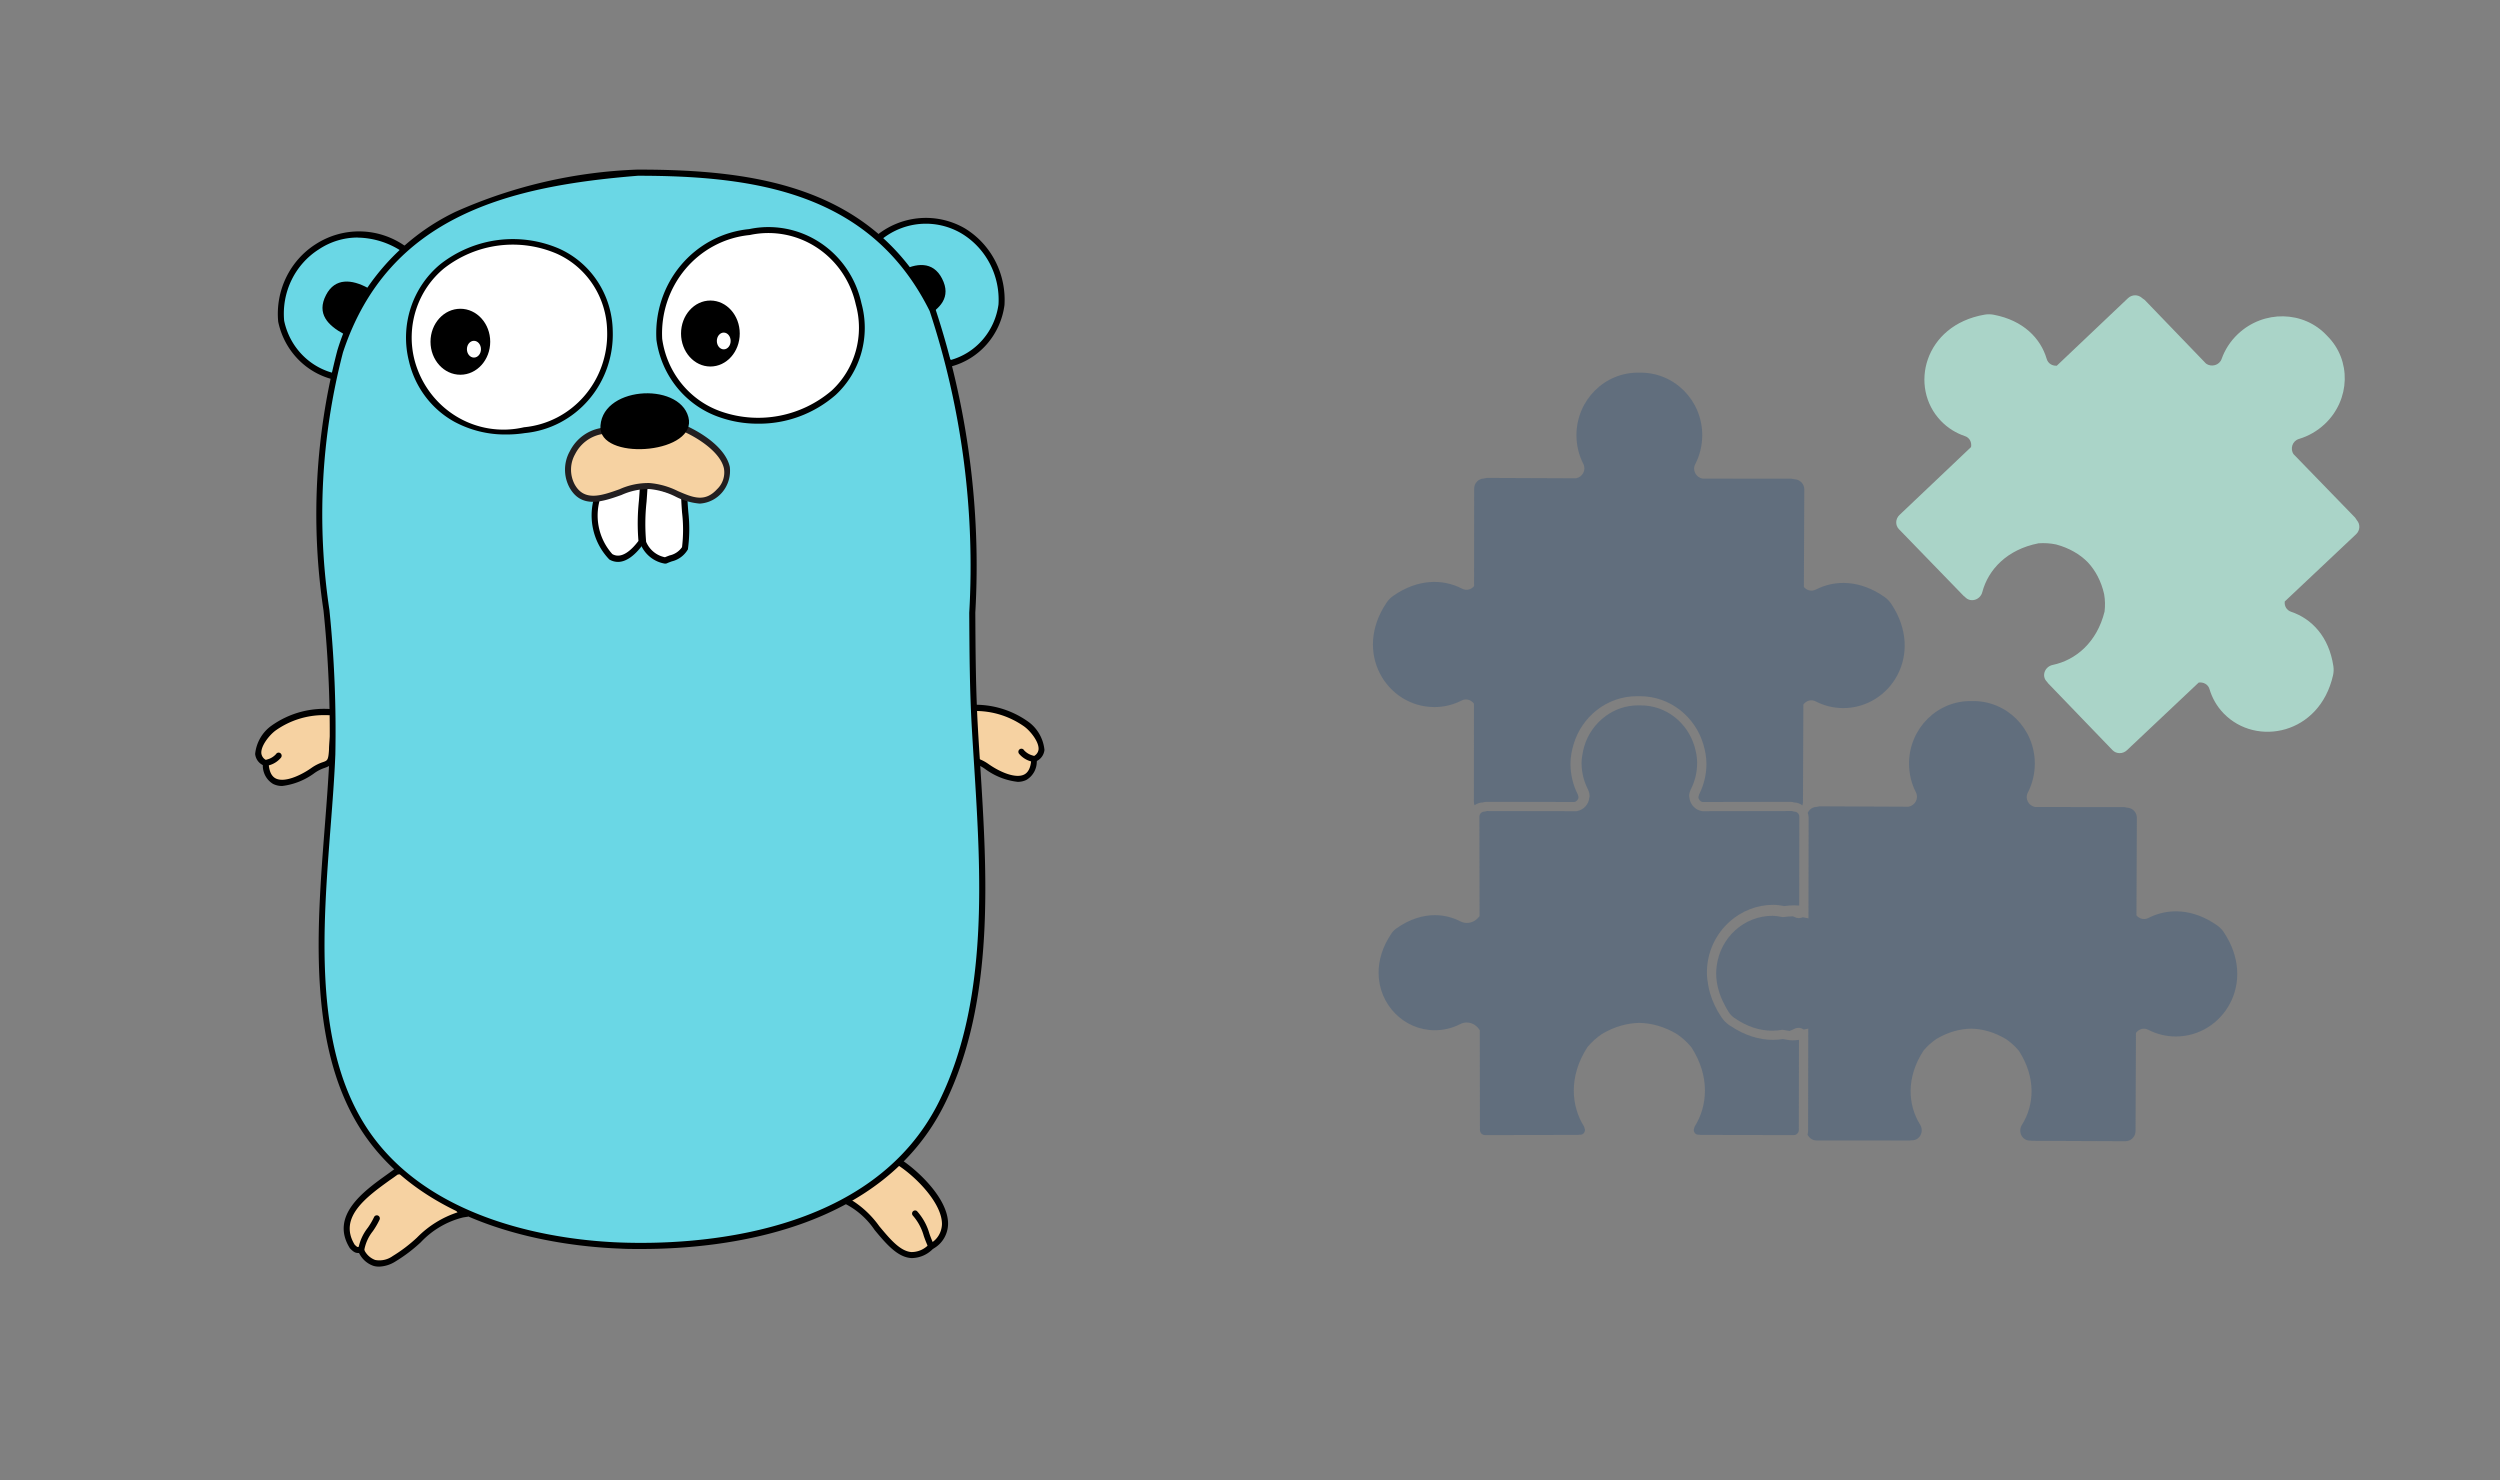 <?xml version="1.0" encoding="UTF-8" standalone="no"?>
<!-- Created with Inkscape (http://www.inkscape.org/) -->

<svg
   width="201mm"
   height="119mm"
   viewBox="0 0 201 119"
   version="1.1"
   id="svg1"
   xml:space="preserve"
   inkscape:version="1.4.2 (ebf0e940, 2025-05-08)"
   sodipodi:docname="use-case-embed.svg"
   xmlns:inkscape="http://www.inkscape.org/namespaces/inkscape"
   xmlns:sodipodi="http://sodipodi.sourceforge.net/DTD/sodipodi-0.dtd"
   xmlns="http://www.w3.org/2000/svg"
   xmlns:svg="http://www.w3.org/2000/svg"><rect x="0" y="0" width="201" height="119" fill="#808080" stroke="none"/><sodipodi:namedview
     id="namedview1"
     pagecolor="#ffffff"
     bordercolor="#000000"
     borderopacity="0.25"
     inkscape:showpageshadow="2"
     inkscape:pageopacity="0.0"
     inkscape:pagecheckerboard="0"
     inkscape:deskcolor="#d1d1d1"
     inkscape:document-units="mm"
     inkscape:zoom="0.41124686"
     inkscape:cx="395.1398"
     inkscape:cy="452.28309"
     inkscape:window-width="896"
     inkscape:window-height="859"
     inkscape:window-x="222"
     inkscape:window-y="38"
     inkscape:window-maximized="0"
     inkscape:current-layer="g1" /><defs
     id="defs1" /><g
     inkscape:label="Layer 1"
     inkscape:groupmode="layer"
     id="layer1"><g
       id="g1"
       transform="matrix(0.265,0,0,0.265,-54.513,321.873)"><g
         id="Object"
         transform="matrix(0.459,0,0,0.454,502.914,-1236.863)">
	<g
   id="g4">
		<path
   style="fill:#aad4c8"
   d="m 910.399,396.712 -1.196,-1.804 -40.69,-42.397 c -2.402,-3.59 -0.823,-8.84 3.567,-10.164 6.173,-1.875 12.039,-5.194 17.083,-9.98 16.965,-16.183 17.721,-42.811 1.523,-58.973 -15.437,-16.927 -42.049,-17.356 -58.989,-1.122 -5.008,4.801 -8.585,10.516 -10.721,16.608 -1.528,4.32 -6.837,5.662 -10.307,3.107 l -40.547,-42.558 -1.758,-1.267 c -2.554,-2.448 -6.653,-2.43 -9.305,0.125 l -47.027,45.11 c -2.918,0.194 -5.789,-1.428 -6.683,-4.538 -3.996,-13.82 -15.494,-25.751 -34.987,-29.52 -1.998,-0.393 -4.124,-0.411 -6.143,-0.053 -39.924,7.021 -50.205,48.526 -28.748,71.046 4.543,4.768 10.005,8.143 15.871,10.123 3.163,1.073 4.568,4.287 4.001,7.307 l -47.297,45.378 c -2.749,2.629 -2.887,6.893 -0.343,9.52 l 42.77,44.594 0.761,0.59 0.255,0.268 c 3.628,3.802 9.969,1.786 11.298,-3.431 3.919,-15.069 16.377,-28.518 37.175,-32.611 3.888,-0.283 7.803,-0.033 11.609,0.772 8.753,2.391 15.698,6.569 20.874,11.837 5.023,5.414 8.896,12.54 10.874,21.397 0.649,3.822 0.736,7.734 0.276,11.625 -5.044,20.593 -19.04,32.433 -34.267,35.647 -5.258,1.124 -7.563,7.358 -3.924,11.145 l 0.256,0.266 0.562,0.805 42.607,44.719 c 2.529,2.662 6.801,2.698 9.535,0.089 l 47.451,-45.238 c 3.051,-0.427 6.198,1.144 7.128,4.341 1.732,5.966 4.849,11.574 9.412,16.324 21.533,22.448 63.43,14.037 72.254,-25.522 0.445,-2.018 0.526,-4.142 0.215,-6.142 -2.892,-19.648 -14.303,-31.684 -27.905,-36.29 -3.061,-1.038 -4.588,-3.983 -4.231,-6.876 l 47.165,-44.954 c 2.661,-2.535 2.855,-6.623 0.546,-9.303 z"
   id="path1" />
		<path
   style="fill:#616e7d"
   d="m 694.305,811.241 h 0.358 l 0.976,0.143 61.763,0.268 c 3.679,0.018 6.653,-3.053 6.674,-6.822 l 0.266,-65.563 c 1.804,-2.479 5.1,-3.68 8.063,-2.123 5.493,2.874 11.701,4.517 18.284,4.517 31.104,0.038 54.073,-36.005 31.651,-69.791 -1.134,-1.696 -2.616,-3.237 -4.272,-4.412 -16.178,-11.52 -32.734,-11.627 -45.494,-5.002 -2.877,1.484 -6.045,0.519 -7.89,-1.73 l 0.26,-65.152 c 0.026,-3.661 -2.79,-6.66 -6.321,-6.822 l -2.141,-0.411 -58.764,-0.036 c -4.241,-0.751 -6.945,-5.519 -4.844,-9.609 2.908,-5.749 4.589,-12.284 4.619,-19.216 0.102,-23.45 -18.575,-42.448 -41.456,-41.968 -22.908,-0.608 -41.662,18.303 -41.687,41.756 0.015,6.944 1.63,13.482 4.563,19.249 2.06,4.09 -0.669,8.858 -4.921,9.594 l -58.784,-0.268 -2.121,0.391 c -2.524,0.107 -4.644,1.696 -5.687,3.93 0.358,1.017 0.583,2.125 0.583,3.27 l -0.112,67.272 -3.684,-0.731 c -1.671,0.731 -3.582,0.856 -5.406,-0.107 l -1.14,-0.501 c -1.982,0.018 -4.022,0.161 -6.127,0.465 l -0.536,0.072 -0.537,-0.089 c -2.325,-0.429 -4.394,-0.805 -6.387,-0.805 -18.85,0.036 -34.456,14.589 -36.817,33.503 -0.21,1.625 -0.353,3.27 -0.353,4.967 0,6.786 1.819,14.037 5.738,21.377 0.843,1.589 1.686,3.197 2.744,4.804 0.909,1.357 2.105,2.591 3.429,3.516 8.656,6.129 17.154,8.594 25.064,8.61 2.115,-0.016 4.19,-0.194 6.224,-0.517 l 0.536,-0.107 0.536,0.09 c 1.717,0.284 3.056,0.552 4.298,0.697 1.042,-0.429 2.095,-0.858 3.107,-1.395 2.141,-1.106 4.451,-0.749 6.234,0.447 l 2.943,-0.59 -0.107,68.294 c 0,0.874 -0.153,1.733 -0.353,2.555 1.078,2.266 3.286,3.873 5.912,3.873 l 61.779,0.039 0.945,-0.128 h 0.373 c 5.263,0.018 8.186,-5.946 5.35,-10.537 -8.15,-13.25 -9.203,-31.539 2.259,-49.38 2.489,-3.02 5.375,-5.644 8.59,-7.841 7.788,-4.663 15.621,-6.768 23.01,-6.855 7.379,0.122 15.187,2.284 22.954,6.965 3.193,2.213 6.081,4.855 8.559,7.892 11.375,17.893 10.199,36.181 1.977,49.398 -2.825,4.57 0.062,10.554 5.32,10.554 z"
   id="path2" />
		<path
   style="fill:#616e7d"
   d="m 475.683,579.766 -0.138,0.358 -0.061,0.128 -0.353,1.408 c -0.015,1.484 1.19,2.984 2.677,3.303 l 58.335,-0.105 c 0.838,0 1.538,0.232 2.269,0.411 v -0.018 c 2.049,0.089 3.924,0.805 5.462,1.965 l 0.373,-1.84 0.266,-65.56 c 1.809,-2.483 5.105,-3.661 8.063,-2.125 5.483,2.874 11.686,4.517 18.278,4.517 31.119,0.036 54.078,-36.004 31.656,-69.793 -1.145,-1.696 -2.612,-3.232 -4.267,-4.41 -16.173,-11.521 -32.744,-11.628 -45.509,-5 -2.862,1.479 -6.045,0.516 -7.885,-1.735 l 0.276,-65.149 c 0.005,-3.659 -2.806,-6.663 -6.336,-6.822 l -2.136,-0.409 -58.764,-0.039 c -4.251,-0.748 -6.955,-5.521 -4.86,-9.606 2.933,-5.754 4.599,-12.289 4.64,-19.221 0.107,-23.462 -18.57,-42.448 -41.472,-41.968 -22.892,-0.603 -41.651,18.306 -41.681,41.755 0.01,6.947 1.64,13.485 4.563,19.254 2.06,4.086 -0.659,8.858 -4.905,9.571 l -58.789,-0.25 -2.126,0.391 c -3.536,0.146 -6.357,3.127 -6.357,6.809 l -0.056,65.148 c -1.87,2.231 -5.043,3.196 -7.894,1.679 -12.729,-6.681 -29.305,-6.663 -45.535,4.786 -1.661,1.163 -3.143,2.698 -4.298,4.394 -22.601,33.664 0.205,69.812 31.314,69.935 6.587,0.036 12.806,-1.571 18.293,-4.43 2.979,-1.533 6.28,-0.319 8.048,2.182 l -0.051,65.56 c 0,0.82 0.189,1.589 0.45,2.322 1.528,-1.127 3.388,-1.822 5.427,-1.911 v 0.018 c 0.72,-0.179 1.436,-0.411 2.274,-0.411 l 58.34,0.105 c 1.482,-0.319 2.693,-1.819 2.662,-3.283 l -0.342,-1.428 -0.066,-0.161 -0.076,-0.161 -0.077,-0.197 c -2.969,-6.02 -4.691,-12.808 -4.737,-20.003 h -0.01 v -0.194 -0.038 -0.107 c 0,-4.553 0.858,-8.784 1.993,-12.752 5.361,-18.59 21.968,-32.376 41.978,-32.376 l 1.057,0.018 0.89,-0.018 c 19.99,0 36.612,13.787 41.973,32.376 1.134,3.968 1.977,8.199 1.977,12.769 v 0.09 c -10e-4,7.305 -1.748,14.18 -4.753,20.268 z"
   id="path3" />
		<path
   style="fill:#616e7d"
   d="m 495.943,664.76 c 7.68,-6.857 17.696,-11.055 28.697,-11.088 l 0.016,3.285 v -3.285 c 2.667,0 5.013,0.462 7.179,0.838 2.218,-0.286 4.431,-0.48 6.643,-0.498 1.088,0 2.181,0.051 3.28,0.156 l 0.082,-59.326 c 0,-1.875 -1.333,-3.229 -2.897,-3.409 l -0.22,-0.056 -0.506,-0.018 -0.486,-0.176 -0.986,-0.197 -59.06,0.105 -0.286,-0.053 c -4.619,-0.838 -7.803,-4.643 -8.232,-9.088 l -0.164,-0.892 c 0,-1.395 0.332,-2.823 0.991,-4.198 h -0.031 l 0.133,-0.34 0.076,-0.107 c 2.622,-5.289 4.134,-11.198 4.134,-17.522 v -0.089 c 0,-3.713 -0.69,-7.302 -1.717,-10.894 -4.62,-15.928 -18.718,-27.52 -35.509,-27.52 l -0.858,0.018 h -0.092 -0.097 l -0.894,-0.018 c -7.9,0 -15.151,2.627 -21.15,7.003 -6.76,4.929 -11.916,12.072 -14.348,20.516 -0.598,2.036 -1.017,4.09 -1.319,6.162 -0.235,1.553 -0.424,3.107 -0.424,4.696 v 0.018 0.107 c 0,6.323 1.523,12.233 4.16,17.501 l 0.081,0.146 0.056,0.161 0.082,0.197 -0.026,0.015 c 0.618,1.339 0.961,2.77 0.961,4.163 l -0.153,0.805 c -0.399,4.481 -3.597,8.321 -8.232,9.16 l -0.281,0.053 -59.06,-0.105 -0.48,0.089 -0.516,0.107 -0.48,0.176 -0.516,0.018 c -1.661,0.072 -3.118,1.502 -3.133,3.449 l 0.112,66.362 -0.772,0.948 c -1.85,2.213 -4.573,3.626 -7.583,3.626 -1.502,0 -3.06,-0.357 -4.466,-1.109 -5.028,-2.606 -10.664,-4.088 -16.684,-4.088 -7.946,0 -16.602,2.57 -25.324,8.768 -1.319,0.93 -2.54,2.159 -3.429,3.518 -5.974,8.948 -8.483,17.895 -8.483,26.165 0,21.286 16.699,38.432 37.134,38.465 h 0.066 c 6.004,0 11.666,-1.464 16.694,-4.088 1.375,-0.713 2.872,-1.071 4.328,-1.071 3.296,0 6.208,1.715 8.022,4.231 l 0.638,0.894 0.103,66.631 c 0,1.98 1.538,3.465 3.27,3.465 l 61.529,-0.105 0.976,-0.146 h 0.25 0.358 c 0.986,-0.018 1.62,-0.358 2.182,-0.928 0.536,-0.608 0.879,-1.482 0.879,-2.412 l -0.583,-2.052 c -4.313,-6.968 -6.816,-15.253 -6.816,-24.111 0,-9.303 2.77,-19.237 8.937,-28.882 l 0.118,-0.176 0.117,-0.141 c 2.693,-3.27 5.831,-6.127 9.3,-8.503 l 0.082,-0.054 0.072,-0.053 c 8.252,-4.964 16.684,-7.269 24.671,-7.412 h 0.025 0.077 c 7.992,0.143 16.413,2.448 24.656,7.412 l 0.082,0.036 0.087,0.072 c 3.47,2.376 6.602,5.233 9.29,8.503 l 0.128,0.161 0.112,0.155 c 6.162,9.645 8.943,19.579 8.927,28.899 0,8.84 -2.483,17.125 -6.811,24.111 l -0.593,2.034 c -0.005,0.93 0.353,1.804 0.894,2.412 0.547,0.57 1.196,0.909 2.182,0.928 h 0.593 l 0.235,0.038 0.736,0.107 61.549,0.105 c 1.727,0 3.27,-1.484 3.276,-3.465 l 0.107,-60.169 c -1.385,0.179 -2.821,0.307 -4.318,0.307 h -0.02 c -2.545,-0.018 -4.548,-0.575 -6.229,-0.859 -2.157,0.322 -4.334,0.552 -6.582,0.552 -8.998,0 -18.569,-2.856 -27.915,-9.195 l -1.058,-0.644 c -1.977,-1.428 -3.735,-3.214 -5.12,-5.286 -3.52,-5.269 -5.953,-10.641 -7.517,-15.966 -0.48,-1.658 -0.843,-3.322 -1.155,-4.962 -0.578,-3.037 -0.94,-6.04 -0.94,-8.985 0,-13.604 5.871,-25.805 15.186,-34.108 z"
   id="path4" />
	</g>
</g><g
         id="g2"
         transform="matrix(11.642,0,0,11.887,216.643,-1186.934)"><path
           d="m 5.987,17.15 c 0.04,0.826 0.865,0.444 1.239,0.186 0.355,-0.245 0.459,-0.041 0.49,-0.525 a 7.937,7.937 0 0 0 0.039,-0.955 2.342,2.342 0 0 0 -1.56,0.4 c -0.227,0.165 -0.651,0.69 -0.208,0.9"
           style="fill:#f6d2a2;fill-rule:evenodd"
           id="path1-1" /><path
           d="M 6.416,17.732 A 0.527,0.527 0 0 1 6.18,17.681 0.541,0.541 0 0 1 5.91,17.199 0.358,0.358 0 0 1 5.71,16.916 1.006,1.006 0 0 1 6.142,16.189 2.4,2.4 0 0 1 7.755,15.776 l 0.068,0.006 V 15.85 A 5.667,5.667 0 0 1 7.8,16.597 C 7.794,16.67 7.789,16.742 7.784,16.815 7.762,17.158 7.698,17.21 7.521,17.271 A 0.975,0.975 0 0 0 7.26,17.4 1.788,1.788 0 0 1 6.416,17.732 Z m 1.11,-1.808 A 2.2,2.2 0 0 0 6.24,16.318 c -0.162,0.118 -0.387,0.394 -0.368,0.584 a 0.219,0.219 0 0 0 0.147,0.177 l 0.043,0.02 v 0.047 c 0.01,0.206 0.072,0.338 0.185,0.394 0.218,0.108 0.624,-0.058 0.931,-0.269 a 1.127,1.127 0 0 1 0.3,-0.148 c 0.116,-0.04 0.14,-0.049 0.157,-0.318 0,-0.073 0.01,-0.146 0.016,-0.22 A 6.148,6.148 0 0 0 7.677,15.927 Q 7.6,15.924 7.527,15.924 Z"
           id="path2-4" /><path
           d="M 5.987,17.15 A 0.65,0.65 0 0 0 6.316,16.965"
           style="fill:#c6b198;fill-rule:evenodd"
           id="path3-9" /><path
           d="M 5.987,17.229 A 0.079,0.079 0 0 1 5.96,17.077 l 0.053,-0.019 a 0.473,0.473 0 0 0 0.241,-0.139 0.079,0.079 0 1 1 0.126,0.094 0.615,0.615 0 0 1 -0.314,0.193 l -0.051,0.018 a 0.078,0.078 0 0 1 -0.028,0.005 z"
           id="path4-5" /><path
           d="M 7.894,7.309 C 4.731,6.42 7.083,2.4 9.622,4.052 Z"
           style="fill:#6ad7e5;fill-rule:evenodd"
           id="path5" /><path
           d="M 7.934,7.4 7.873,7.383 A 1.927,1.927 0 0 1 6.311,5.883 2.094,2.094 0 0 1 7.288,3.904 2.116,2.116 0 0 1 9.666,3.985 l 0.06,0.039 z M 8.383,3.734 a 1.852,1.852 0 0 0 -1.01,0.3 1.933,1.933 0 0 0 -0.907,1.823 1.755,1.755 0 0 0 1.388,1.359 L 9.519,4.079 A 2.17,2.17 0 0 0 8.383,3.736 Z"
           id="path6" /><path
           d="m 21.944,3.75 c 2.5,-1.758 4.765,2.209 1.856,3.207 z"
           style="fill:#6ad7e5;fill-rule:evenodd"
           id="path7" /><path
           d="M 23.765,7.052 21.84,3.727 21.899,3.686 a 2.066,2.066 0 0 1 2.295,-0.193 2.122,2.122 0 0 1 1.044,1.965 1.881,1.881 0 0 1 -1.413,1.573 z M 22.049,3.773 23.836,6.86 A 1.712,1.712 0 0 0 25.082,5.442 1.961,1.961 0 0 0 24.115,3.628 1.857,1.857 0 0 0 22.049,3.773 Z"
           id="path8" /><path
           d="m 22.483,27.317 c 0.636,0.393 1.8,1.583 0.844,2.16 -0.916,0.839 -1.429,-0.921 -2.234,-1.165 a 2.225,2.225 0 0 1 1.39,-0.995 z"
           style="fill:#f6d2a2;fill-rule:evenodd"
           id="path9" /><path
           d="M 22.844,29.781 H 22.806 C 22.445,29.759 22.145,29.407 21.855,29.066 A 2.041,2.041 0 0 0 21.07,28.389 l -0.106,-0.032 0.066,-0.09 a 2.323,2.323 0 0 1 1.441,-1.026 H 22.5 l 0.025,0.015 c 0.407,0.252 1.247,0.988 1.243,1.654 a 0.73,0.73 0 0 1 -0.393,0.636 0.791,0.791 0 0 1 -0.531,0.235 z m -1.625,-1.5 a 2.505,2.505 0 0 1 0.756,0.687 c 0.281,0.33 0.547,0.642 0.841,0.66 a 0.626,0.626 0 0 0 0.457,-0.2 l 0.012,-0.009 a 0.578,0.578 0 0 0 0.324,-0.506 c 0,-0.532 -0.672,-1.2 -1.144,-1.5 a 2.055,2.055 0 0 0 -1.246,0.863 z"
           id="path10" /><path
           d="m 23.327,29.556 a 0.079,0.079 0 0 1 -0.07,-0.043 2.918,2.918 0 0 1 -0.123,-0.3 1.309,1.309 0 0 0 -0.286,-0.518 0.079,0.079 0 0 1 0.109,-0.113 1.447,1.447 0 0 1 0.325,0.577 2.806,2.806 0 0 0 0.116,0.28 0.079,0.079 0 0 1 -0.035,0.106 0.078,0.078 0 0 1 -0.036,0.011 z"
           id="path11" /><path
           d="M 11.124,28.662 C 10.378,28.777 9.958,29.451 9.336,29.793 8.75,30.143 8.525,29.681 8.473,29.587 8.381,29.545 8.389,29.626 8.247,29.487 7.7,28.625 8.812,28 9.39,27.572 c 0.805,-0.163 1.31,0.535 1.734,1.09 z"
           style="fill:#f6d2a2;fill-rule:evenodd"
           id="path12" /><path
           d="M 8.939,30 A 0.535,0.535 0 0 1 8.798,29.982 0.647,0.647 0 0 1 8.418,29.652 H 8.4 c -0.066,0 -0.115,-0.014 -0.213,-0.113 L 8.176,29.526 C 7.653,28.7 8.543,28.073 9.133,27.658 9.207,27.606 9.277,27.558 9.34,27.51 L 9.354,27.5 h 0.017 c 0.829,-0.168 1.353,0.518 1.773,1.069 l 0.119,0.155 -0.131,0.02 A 2.263,2.263 0 0 0 10.027,29.378 4.023,4.023 0 0 1 9.37,29.866 0.859,0.859 0 0 1 8.939,30 Z M 8.412,29.494 a 0.213,0.213 0 0 1 0.092,0.021 l 0.023,0.011 0.02,0.035 a 0.509,0.509 0 0 0 0.292,0.269 0.6,0.6 0 0 0 0.456,-0.1 3.909,3.909 0 0 0 0.633,-0.471 2.629,2.629 0 0 1 1.056,-0.644 c -0.4,-0.526 -0.862,-1.094 -1.562,-0.963 -0.061,0.044 -0.127,0.091 -0.2,0.139 -0.6,0.424 -1.352,0.952 -0.919,1.648 0.062,0.062 0.077,0.061 0.09,0.061 z"
           id="path13" /><path
           d="M 8.472,29.665 H 8.465 a 0.079,0.079 0 0 1 -0.072,-0.085 1.2,1.2 0 0 1 0.253,-0.572 1.852,1.852 0 0 0 0.165,-0.276 0.079,0.079 0 0 1 0.144,0.064 1.992,1.992 0 0 1 -0.178,0.3 1.065,1.065 0 0 0 -0.226,0.5 0.079,0.079 0 0 1 -0.079,0.069 z"
           id="path14" /><path
           d="M 8.026,6.2 C 7.609,5.979 7.303,5.68 7.558,5.2 7.794,4.753 8.233,4.8 8.65,5.022 Z"
           style="fill-rule:evenodd"
           id="path15" /><path
           d="m 23.141,5.778 c 0.417,-0.221 0.723,-0.52 0.468,-1 C 23.373,4.331 22.934,4.378 22.517,4.6 Z"
           style="fill-rule:evenodd"
           id="path16" /><path
           d="m 26.013,17.046 c -0.04,0.826 -0.865,0.444 -1.239,0.186 -0.355,-0.245 -0.459,-0.041 -0.49,-0.525 a 7.936,7.936 0 0 1 -0.039,-0.955 2.342,2.342 0 0 1 1.56,0.4 c 0.227,0.165 0.651,0.69 0.208,0.9"
           style="fill:#f6d2a2;fill-rule:evenodd"
           id="path17" /><path
           d="M 25.584,17.627 A 1.788,1.788 0 0 1 24.73,17.296 0.975,0.975 0 0 0 24.469,17.167 c -0.177,-0.062 -0.241,-0.114 -0.263,-0.456 0,-0.073 -0.01,-0.145 -0.016,-0.218 a 5.676,5.676 0 0 1 -0.023,-0.747 v -0.068 l 0.068,-0.006 a 2.4,2.4 0 0 1 1.613,0.413 1.006,1.006 0 0 1 0.432,0.727 0.358,0.358 0 0 1 -0.2,0.283 0.541,0.541 0 0 1 -0.27,0.482 0.527,0.527 0 0 1 -0.226,0.05 z m -1.263,-1.8 a 6.148,6.148 0 0 0 0.026,0.658 c 0.006,0.073 0.011,0.146 0.016,0.22 0.017,0.269 0.041,0.277 0.157,0.318 a 1.127,1.127 0 0 1 0.3,0.148 c 0.306,0.212 0.713,0.377 0.931,0.269 0.113,-0.056 0.175,-0.188 0.185,-0.394 v -0.047 l 0.043,-0.02 a 0.219,0.219 0 0 0 0.147,-0.177 c 0.018,-0.19 -0.206,-0.466 -0.368,-0.584 a 2.232,2.232 0 0 0 -1.437,-0.394 z"
           id="path18" /><path
           d="M 26.013,17.046 A 0.65,0.65 0 0 1 25.684,16.861"
           style="fill:#c6b198;fill-rule:evenodd"
           id="path19" /><path
           d="m 26.013,17.124 a 0.078,0.078 0 0 1 -0.027,0 l -0.051,-0.018 a 0.614,0.614 0 0 1 -0.314,-0.193 0.079,0.079 0 1 1 0.126,-0.094 0.473,0.473 0 0 0 0.241,0.139 l 0.053,0.019 a 0.079,0.079 0 0 1 -0.027,0.152 z"
           id="path20" /><path
           d="m 15.683,2.079 c 3.166,0 6.134,0.453 7.681,3.495 1.389,3.409 0.895,7.086 1.107,10.689 0.182,3.094 0.585,6.668 -0.85,9.536 -1.51,3.016 -5.283,3.775 -8.392,3.664 C 12.787,29.376 9.838,28.579 8.46,26.348 6.843,23.731 7.609,19.839 7.726,16.927 7.865,13.478 6.792,10.017 7.926,6.642 9.102,3.142 12.272,2.349 15.684,2.079"
           style="fill:#6ad7e5;fill-rule:evenodd"
           id="path21" /><path
           d="m 15.77,29.55 c -0.2,0 -0.38,0 -0.543,-0.01 -1.5,-0.054 -5.176,-0.469 -6.833,-3.152 C 7.087,24.272 7.32,21.347 7.525,18.766 7.577,18.117 7.625,17.503 7.649,16.923 A 29.673,29.673 0 0 0 7.492,13.257 16.216,16.216 0 0 1 7.852,6.616 5.812,5.812 0 0 1 10.932,3.077 12.948,12.948 0 0 1 15.677,2 h 0.006 c 3.091,0 6.17,0.429 7.751,3.538 v 0.006 a 20.518,20.518 0 0 1 1.044,7.762 c 0.005,0.969 0.011,1.972 0.068,2.952 0.017,0.3 0.037,0.6 0.057,0.9 0.184,2.841 0.392,6.062 -0.915,8.673 -1.629,3.261 -5.741,3.719 -7.918,3.719 z M 15.686,2.157 C 12.392,2.418 9.186,3.145 7.999,6.666 A 16.1,16.1 0 0 0 7.646,13.244 29.788,29.788 0 0 1 7.8,16.93 c -0.024,0.584 -0.072,1.2 -0.124,1.85 -0.2,2.557 -0.434,5.455 0.846,7.527 1.618,2.619 5.228,3.025 6.705,3.077 1.922,0.069 6.579,-0.147 8.318,-3.621 1.288,-2.573 1.081,-5.771 0.9,-8.592 -0.02,-0.3 -0.039,-0.606 -0.057,-0.9 -0.058,-0.984 -0.063,-1.989 -0.068,-2.96 a 20.408,20.408 0 0 0 -1.031,-7.7 C 21.75,2.576 18.725,2.158 15.686,2.157 Z"
           id="path22" /><path
           d="m 16.242,6.329 c 0.568,3.3 5.97,2.431 5.194,-0.9 -0.7,-2.988 -5.383,-2.161 -5.194,0.9"
           style="fill:#ffffff;fill-rule:evenodd"
           id="path23" /><path
           d="M 18.808,8.485 A 3.025,3.025 0 0 1 17.82,8.323 2.444,2.444 0 0 1 16.167,6.341 V 6.333 A 2.672,2.672 0 0 1 18.583,3.519 2.482,2.482 0 0 1 21.51,5.41 2.312,2.312 0 0 1 20.837,7.753 3.072,3.072 0 0 1 18.808,8.485 Z M 16.318,6.32 A 2.3,2.3 0 0 0 17.87,8.18 2.987,2.987 0 0 0 20.735,7.64 2.165,2.165 0 0 0 21.362,5.44 2.335,2.335 0 0 0 18.6,3.67 2.524,2.524 0 0 0 16.318,6.32 Z"
           id="path24" /><path
           d="M 9.788,6.863 C 10.524,9.74 15.13,9 14.956,6.118 14.748,2.662 9.083,3.329 9.787,6.863"
           style="fill:#ffffff;fill-rule:evenodd"
           id="path25" /><path
           d="M 12.245,8.761 A 2.826,2.826 0 0 1 10.9,8.435 2.384,2.384 0 0 1 9.716,6.882 v 0 a 2.411,2.411 0 0 1 0.826,-2.472 3.107,3.107 0 0 1 3.087,-0.394 2.335,2.335 0 0 1 1.4,2.1 2.529,2.529 0 0 1 -2.29,2.609 3.2,3.2 0 0 1 -0.494,0.036 z M 9.86,6.847 A 2.4,2.4 0 0 0 12.718,8.576 2.385,2.385 0 0 0 14.883,6.122 2.193,2.193 0 0 0 13.569,4.146 2.953,2.953 0 0 0 10.634,4.52 2.269,2.269 0 0 0 9.86,6.847 Z"
           id="path26" /><path
           d="m 16.894,10.294 a 7.45,7.45 0 0 1 0.016,1.369 c -0.11,0.207 -0.325,0.229 -0.51,0.313 a 0.751,0.751 0 0 1 -0.575,-0.449 9.72,9.72 0 0 1 0.041,-1.549 z"
           style="fill:#ffffff;fill-rule:evenodd"
           id="path27" /><path
           d="m 16.411,12.057 h -0.023 a 0.828,0.828 0 0 1 -0.635,-0.5 v -0.01 -0.011 a 5.2,5.2 0 0 1 0.009,-1.063 c 0.013,-0.163 0.026,-0.331 0.031,-0.5 v -0.1 l 1.181,0.362 v 0.058 c 0,0.142 0.012,0.289 0.024,0.444 a 3.746,3.746 0 0 1 -0.008,0.939 v 0.012 l -0.006,0.011 a 0.658,0.658 0 0 1 -0.414,0.3 c -0.047,0.017 -0.091,0.032 -0.134,0.052 z m -0.509,-0.551 a 0.671,0.671 0 0 0 0.488,0.388 c 0.041,-0.017 0.083,-0.032 0.123,-0.047 a 0.525,0.525 0 0 0 0.322,-0.211 3.683,3.683 0 0 0 0,-0.887 c -0.01,-0.137 -0.02,-0.268 -0.023,-0.4 l -0.875,-0.268 c -0.007,0.136 -0.017,0.271 -0.027,0.4 a 5.05,5.05 0 0 0 -0.01,1.025 z"
           id="path28" /><ellipse
           cx="11.058"
           cy="6.394"
           rx="0.778"
           ry="0.842"
           id="ellipse28" /><ellipse
           cx="11.412"
           cy="6.584"
           rx="0.183"
           ry="0.214"
           style="fill:#ffffff"
           id="ellipse29" /><ellipse
           cx="17.574"
           cy="6.184"
           rx="0.765"
           ry="0.842"
           id="ellipse30" /><ellipse
           cx="17.922"
           cy="6.374"
           rx="0.18"
           ry="0.214"
           style="fill:#ffffff"
           id="ellipse31" /><path
           d="m 14.671,10.247 c -0.339,0.822 0.189,2.467 1.11,1.254 a 9.72,9.72 0 0 1 0.041,-1.549 z"
           style="fill:#ffffff;fill-rule:evenodd"
           id="path31" /><path
           d="M 15.166,12.013 A 0.451,0.451 0 0 1 14.94,11.951 1.6,1.6 0 0 1 14.599,10.218 L 14.614,10.182 15.9,9.85 v 0.1 c -0.005,0.17 -0.019,0.34 -0.032,0.5 a 5,5 0 0 0 -0.01,1.031 v 0.032 l -0.019,0.026 c -0.265,0.361 -0.494,0.474 -0.673,0.474 z m -0.436,-1.7 a 1.458,1.458 0 0 0 0.288,1.5 c 0.238,0.136 0.5,-0.1 0.681,-0.335 a 5.349,5.349 0 0 1 0.013,-1.031 c 0.01,-0.129 0.02,-0.261 0.027,-0.392 z"
           id="path32" /><path
           d="m 14.787,8.663 a 1,1 0 0 0 -0.821,1.4 c 0.435,0.788 1.407,-0.07 2.013,0.011 0.7,0.014 1.268,0.737 1.827,0.131 0.622,-0.674 -0.268,-1.331 -0.964,-1.624 z"
           style="fill:#f6d2a2;fill-rule:evenodd"
           id="path33" /><path
           d="m 17.308,10.526 a 1.727,1.727 0 0 1 -0.641,-0.179 1.928,1.928 0 0 0 -0.689,-0.194 h -0.009 a 1.749,1.749 0 0 0 -0.712,0.152 c -0.491,0.17 -1.048,0.362 -1.36,-0.2 a 0.946,0.946 0 0 1 0.014,-0.917 1.118,1.118 0 0 1 0.869,-0.6 v 0 L 16.857,8.5 16.873,8.507 c 0.517,0.218 1.106,0.617 1.207,1.083 a 0.836,0.836 0 0 1 -0.772,0.934 z M 15.985,10 a 2.056,2.056 0 0 1 0.743,0.206 c 0.393,0.165 0.7,0.295 1.021,-0.05 a 0.58,0.58 0 0 0 0.178,-0.528 c -0.087,-0.4 -0.642,-0.769 -1.1,-0.964 l -2.036,0.081 a 0.973,0.973 0 0 0 -0.742,0.517 0.792,0.792 0 0 0 -0.015,0.767 c 0.248,0.449 0.7,0.294 1.17,0.13 A 1.856,1.856 0 0 1 15.985,10 Z"
           style="fill:#231f20"
           id="path34" /><path
           d="M 14.708,8.63 C 14.661,7.535 16.75,7.4 17,8.315 17.25,9.23 14.814,9.443 14.711,8.631 Z"
           style="fill-rule:evenodd"
           id="path35" /></g></g></g></svg>
